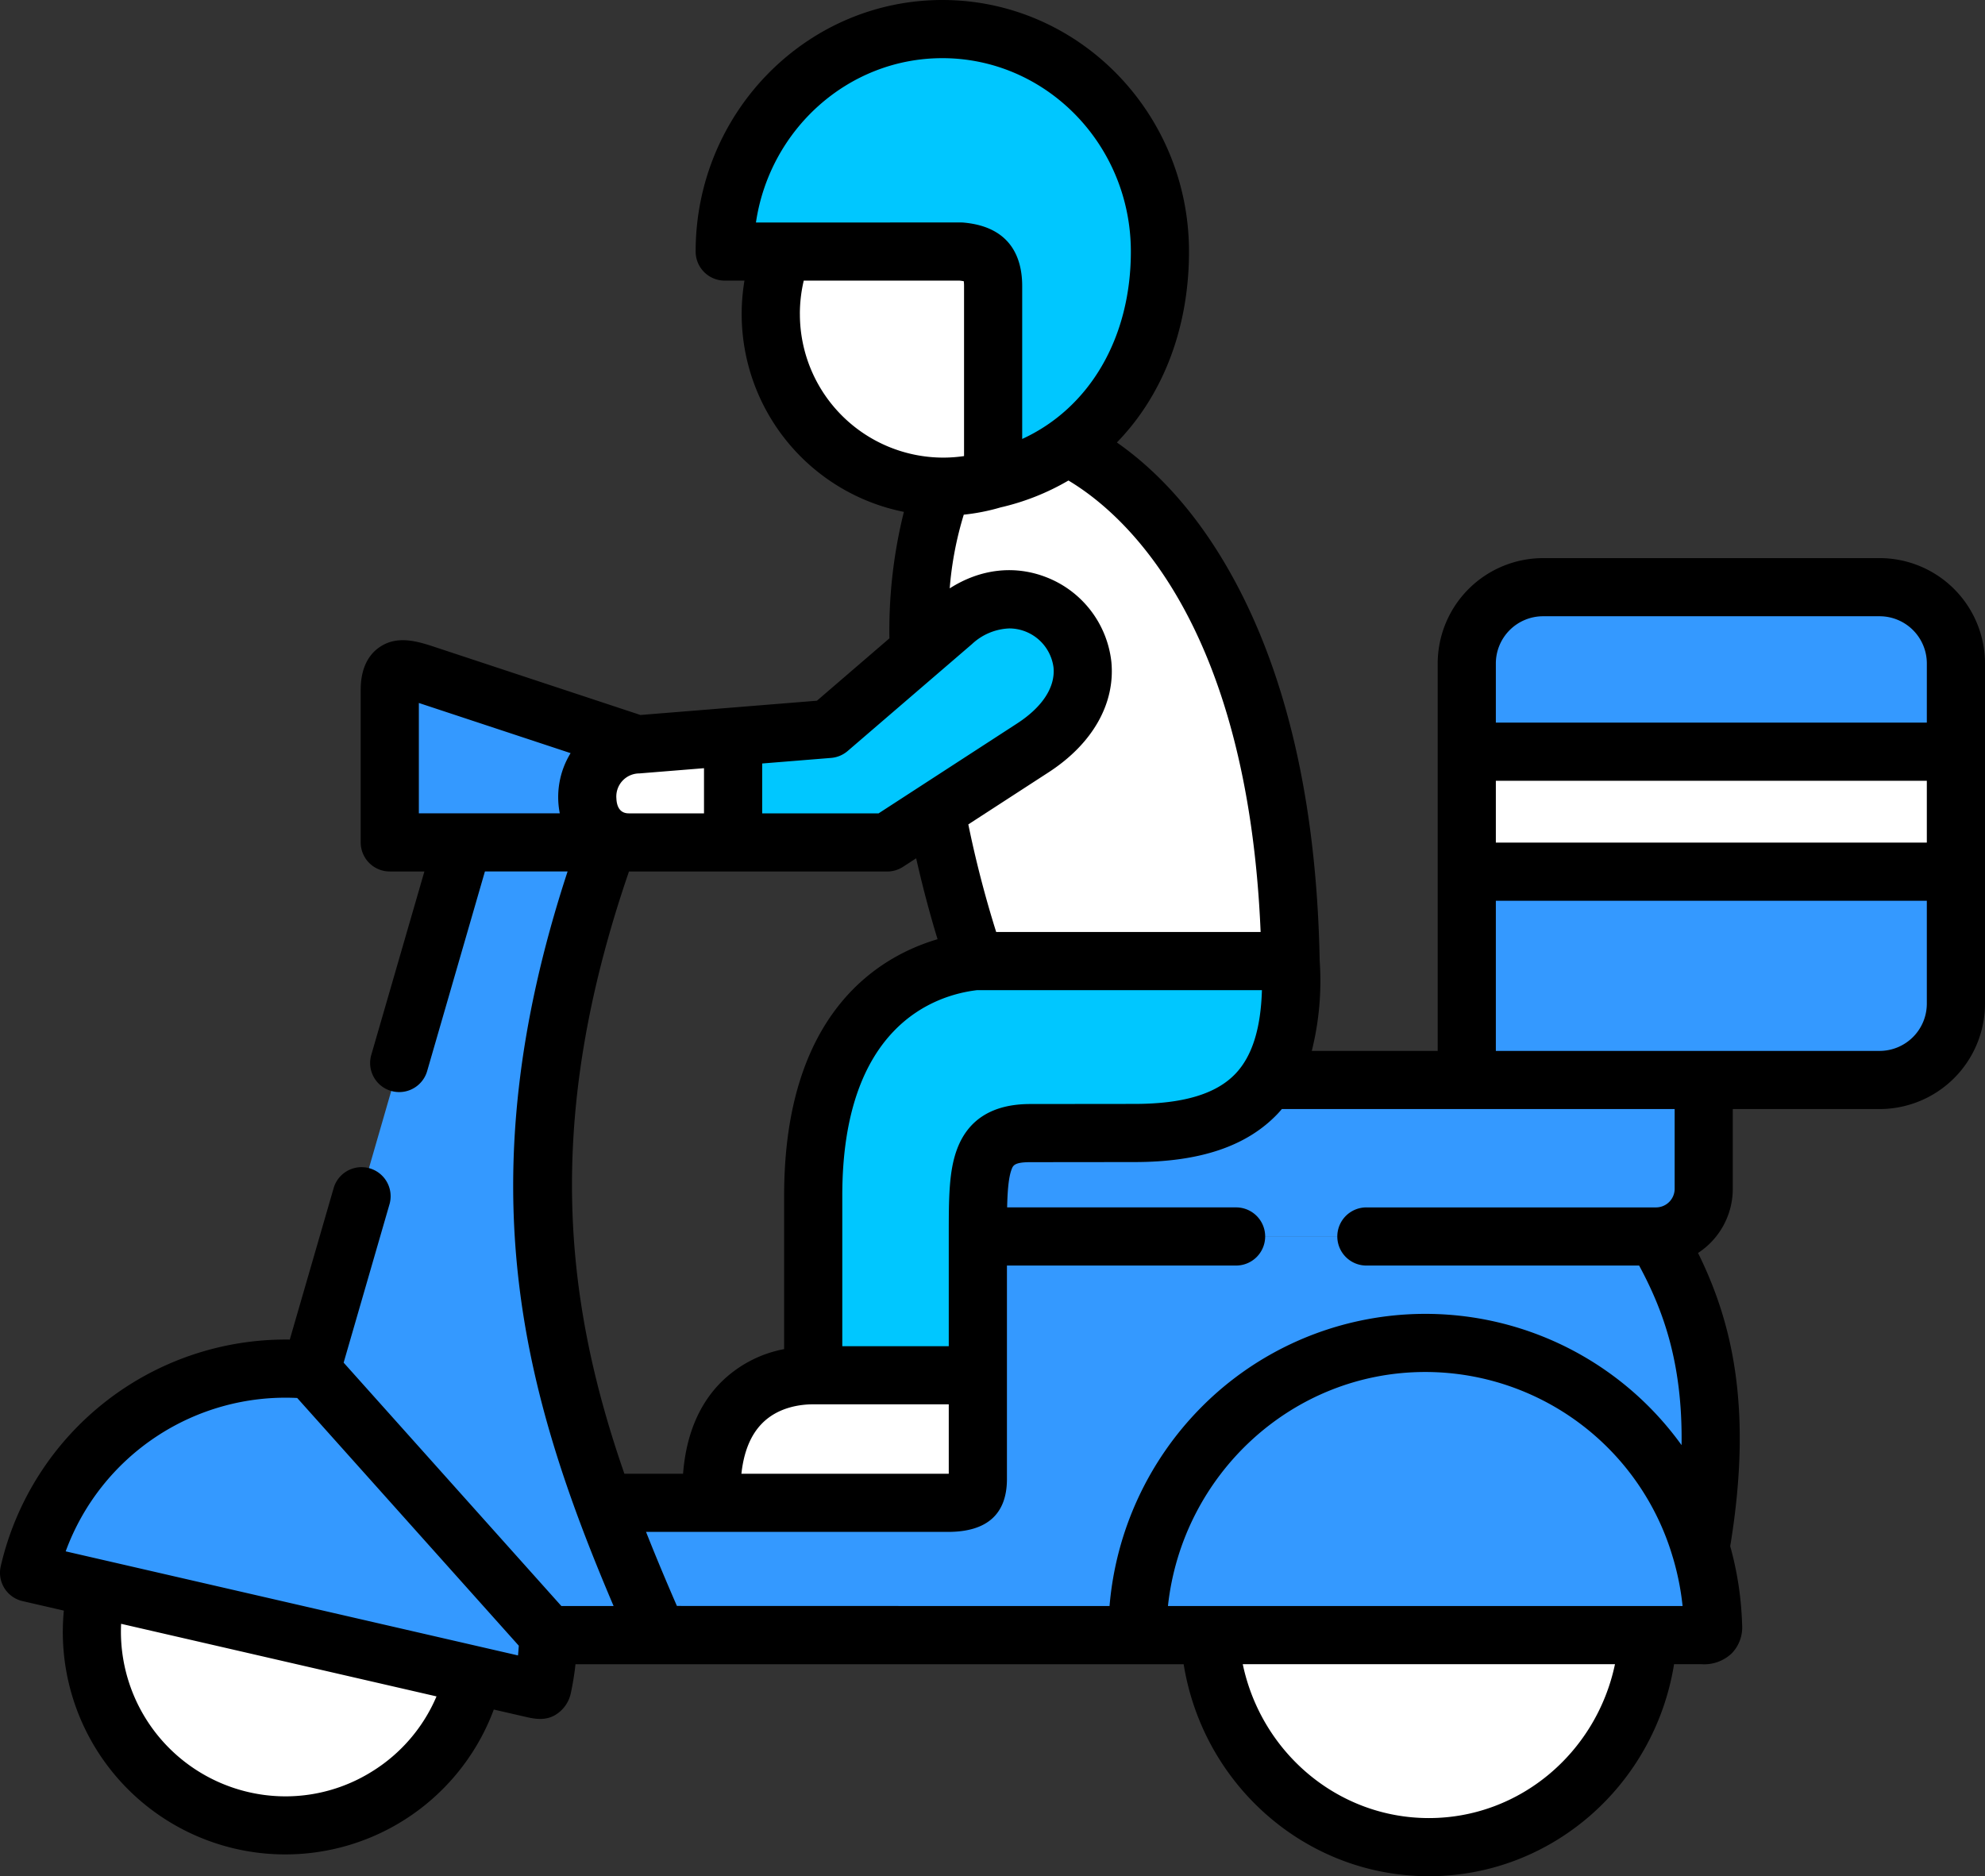<svg xmlns="http://www.w3.org/2000/svg" width="445.147" height="420.801" viewBox="0 0 445.147 420.801">
  <rect x="0" y="0" width="445.147" height="420.801" fill="#333333" stroke="none"/>
  <g id="food_and_delivery" transform="translate(0.001 -14)">
    <g id="Group_2" data-name="Group 2" transform="translate(328.931 200.995)">
      <path id="Path_37" data-name="Path 37" d="M378.33,229.078h109.7v38.107a17.151,17.151,0,0,1-17.1,17.117H431.468l-23.539,11.89-29.6-11.89Z" transform="translate(-378.33 -229.078)" fill="#3499ff" fill-rule="evenodd"/>
    </g>
    <g id="Group_3" data-name="Group 3" transform="translate(198.418 256.223)">
      <path id="Path_38" data-name="Path 38" d="M358.73,292.6h53.135v24.443A10.686,10.686,0,0,1,401.218,327.7h-173c0-15.367,0-23.185,11.756-23.185l23.413-.024c14.738-.024,24.4-3.8,29.8-11.888Z" transform="translate(-228.217 -292.6)" fill="#3499ff" fill-rule="evenodd"/>
    </g>
    <g id="Group_4" data-name="Group 4" transform="translate(126.893 291.317)">
      <path id="Path_39" data-name="Path 39" d="M238.342,332.965H390.477c8.922,15.539,16.09,34.21,9.907,69.924C390.033,367.668,284.9,381.726,274.1,422.375h-116c-4.387-9.94-8.528-19.757-12.15-29.672h32.7C244.8,367.745,223.53,378.867,238.342,332.965Z" transform="translate(-145.95 -332.965)" fill="#3499ff" fill-rule="evenodd"/>
    </g>
    <g id="Group_5" data-name="Group 5" transform="translate(205.972 105.725)">
      <path id="Path_40" data-name="Path 40" d="M240.828,209.616a248.236,248.236,0,0,0,8.8,33.717l33.442,13.1,37.289-13.1c-1.306-70.566-27.676-104.407-50.1-115.357a54.435,54.435,0,0,0-16.364-8.475S243,136.927,242.43,136.927c-4.19,9.965-5.767,22.964-5.5,37Z" transform="translate(-236.905 -119.5)" fill="#fff" fill-rule="evenodd"/>
    </g>
    <g id="Group_6" data-name="Group 6" transform="translate(182.366 229.557)">
      <path id="Path_41" data-name="Path 41" d="M316.813,261.929H246.082c-16.291,1.777-36.327,14.182-36.327,52.61v40.278h36.919V323.693c0-15.367,0-23.185,11.756-23.185l23.413-.024c14.738-.024,24.4-3.8,29.8-11.888C315.8,282.352,317.4,273.546,316.813,261.929Z" transform="translate(-209.755 -261.929)" fill="#00c7ff" fill-rule="evenodd"/>
    </g>
    <g id="Group_7" data-name="Group 7" transform="translate(228.231 114.199)">
      <path id="Path_42" data-name="Path 42" d="M323.7,244.6c-1.306-70.566-27.676-104.407-50.1-115.357a45.277,45.277,0,0,1-11.09,5.7c19.863,15.021,39.778,48.59,40.911,109.661Z" transform="translate(-262.507 -129.247)" fill="#fff" fill-rule="evenodd"/>
    </g>
    <g id="Group_8" data-name="Group 8" transform="translate(248.414 229.557)">
      <path id="Path_43" data-name="Path 43" d="M326.732,261.929H306.449c.591,11.617-1.01,20.423-5.176,26.663a30.466,30.466,0,0,1-15.552,11.888h6.037c14.738-.024,24.4-3.8,29.8-11.888C325.721,282.352,327.323,273.546,326.732,261.929Z" transform="translate(-285.721 -261.929)" fill="#00c7ff" fill-rule="evenodd"/>
    </g>
    <g id="Group_9" data-name="Group 9" transform="translate(328.931 145.696)">
      <path id="Path_44" data-name="Path 44" d="M395.433,165.474h75.488a17.151,17.151,0,0,1,17.1,17.117v28.316H378.33V182.591a17.151,17.151,0,0,1,17.1-17.117Z" transform="translate(-378.33 -165.474)" fill="#3499ff" fill-rule="evenodd"/>
    </g>
    <g id="Group_10" data-name="Group 10" transform="translate(328.931 182.594)">
      <path id="Path_45" data-name="Path 45" d="M378.33,207.914h109.7v26.91H378.33Z" transform="translate(-378.33 -207.914)" fill="#fff" fill-rule="evenodd"/>
    </g>
    <g id="Group_11" data-name="Group 11" transform="translate(398.628 145.696)">
      <path id="Path_46" data-name="Path 46" d="M475.6,202.373h22.9V182.591a17.155,17.155,0,0,0-17.1-17.117h-22.9a17.151,17.151,0,0,1,17.1,17.117Z" transform="translate(-458.494 -165.474)" fill="#3499ff" fill-rule="evenodd"/>
    </g>
    <g id="Group_12" data-name="Group 12" transform="translate(415.731 182.594)">
      <path id="Path_47" data-name="Path 47" d="M478.166,234.824h22.9v-26.91h-22.9Z" transform="translate(-478.166 -207.914)" fill="#fff" fill-rule="evenodd"/>
    </g>
    <g id="Group_13" data-name="Group 13" transform="translate(398.628 209.504)">
      <path id="Path_48" data-name="Path 48" d="M475.6,238.865v29.6a17.151,17.151,0,0,1-17.1,17.117h22.9a17.1,17.1,0,0,0,17.1-17.117v-29.6Z" transform="translate(-458.494 -238.865)" fill="#3499ff" fill-rule="evenodd"/>
    </g>
    <g id="Group_14" data-name="Group 14" transform="translate(255.044 315.193)">
      <path id="Path_49" data-name="Path 49" d="M293.347,425.962c0-36.479,28.909-65.535,64.571-65.535a64.566,64.566,0,0,1,61.712,46.049,66.166,66.166,0,0,1,2.834,17.417c.074,2.368-1.553,2.073-3.77,2.073Q356.032,425.962,293.347,425.962Z" transform="translate(-293.347 -360.427)" fill="#3499ff" fill-rule="evenodd"/>
    </g>
    <g id="Group_15" data-name="Group 15" transform="translate(271.286 380.726)">
      <path id="Path_50" data-name="Path 50" d="M312.028,435.8h98.286c-1.4,26.489-22.871,47.555-49.143,47.555S313.432,462.289,312.028,435.8Z" transform="translate(-312.028 -435.8)" fill="#fff" fill-rule="evenodd"/>
    </g>
    <g id="Group_16" data-name="Group 16" transform="translate(20.589 370.246)">
      <path id="Path_51" data-name="Path 51" d="M24.8,423.747l84.558,19.46A43.384,43.384,0,1,1,24.8,423.747Z" transform="translate(-23.68 -423.747)" fill="#fff" fill-rule="evenodd"/>
    </g>
    <g id="Group_17" data-name="Group 17" transform="translate(6.52 320.954)">
      <path id="Path_52" data-name="Path 52" d="M16.349,392.642a59.022,59.022,0,0,1,54.393-25.307c38.25,8.09,50.7,30.955,53.184,59.466a59.041,59.041,0,0,1-1.306,11.667c-.249,1.085-.961.642-2.144.371L107.241,435.8,22.683,416.346l-6.334-1.456L7.5,412.843a58.538,58.538,0,0,1,8.846-20.2Z" transform="translate(-7.5 -367.053)" fill="#3499ff" fill-rule="evenodd"/>
    </g>
    <g id="Group_18" data-name="Group 18" transform="translate(69.688 196.059)">
      <path id="Path_53" data-name="Path 53" d="M80.154,348.479l34.158-118.2L129.69,223.4l17.2,6.884c-22.6,62.649-16.291,106.38-1.036,148.114,3.649,9.915,7.788,19.732,12.15,29.672H133.438Z" transform="translate(-80.154 -223.4)" fill="#3499ff" fill-rule="evenodd"/>
    </g>
    <g id="Group_19" data-name="Group 19" transform="translate(172.852 61.885)">
      <path id="Path_54" data-name="Path 54" d="M201.424,77.61,241.5,69.076c4.064.371,15.7,10.137,15.7,16.256l-8.528,43.361a39.147,39.147,0,0,1-11.214,1.653,38.747,38.747,0,0,1-36.031-52.733Z" transform="translate(-198.811 -69.076)" fill="#fff" fill-rule="evenodd"/>
    </g>
    <g id="Group_20" data-name="Group 20" transform="translate(162.526 20.521)">
      <path id="Path_55" data-name="Path 55" d="M186.935,71.4c0-27.576,21.836-49.9,48.8-49.9s48.8,22.322,48.8,49.9c0,18.2-7.394,34.383-20.8,43.78a46.543,46.543,0,0,1-16.611,7.3V79.118c0-6.117-3.106-7.35-7.172-7.721H186.935Z" transform="translate(-186.935 -21.501)" fill="#00c7ff" fill-rule="evenodd"/>
    </g>
    <g id="Group_21" data-name="Group 21" transform="translate(185.792 20.52)">
      <path id="Path_56" data-name="Path 56" d="M213.694,28.876A47.623,47.623,0,0,1,239.226,21.5c26.962,0,48.8,22.322,48.8,49.9,0,18.2-7.394,34.383-20.8,43.78a45.27,45.27,0,0,1-11.312,5.772c9.907-10.035,15.28-24.443,15.28-40.327,0-28.808-22.846-52.168-51.016-52.168a47.107,47.107,0,0,0-6.482.42Z" transform="translate(-213.694 -21.5)" fill="#00c7ff" fill-rule="evenodd"/>
    </g>
    <g id="Group_22" data-name="Group 22" transform="translate(159.538 322.442)">
      <path id="Path_57" data-name="Path 57" d="M206.326,368.766h36.919v23.259c0,4.983-2.711,5.352-6.7,5.352H183.553c-1.06-23.333,13.062-28.613,22.772-28.613Z" transform="translate(-183.497 -368.764)" fill="#fff" fill-rule="evenodd"/>
    </g>
    <g id="Group_23" data-name="Group 23" transform="translate(104.261 202.94)">
      <path id="Path_58" data-name="Path 58" d="M151.05,379.429c-15.255-41.733-21.564-85.464,1.036-148.114H134.711c-22.6,62.653-16.315,106.383-1.036,148.114,3.623,9.915,7.763,19.732,12.15,29.672H163.2C158.838,399.16,154.7,389.343,151.05,379.429Z" transform="translate(-119.919 -231.315)" fill="#3499ff" fill-rule="evenodd"/>
    </g>
    <g id="Group_24" data-name="Group 24" transform="translate(53.57 320.945)">
      <path id="Path_59" data-name="Path 59" d="M130.991,426.8,77.807,367.335a58.115,58.115,0,0,0-16.192.642l51.114,57.149a58.843,58.843,0,0,1-1.01,10.088l2.588.592,13.234,3.034c1.184.271,1.9.716,2.144-.371a58.832,58.832,0,0,0,1.307-11.666Z" transform="translate(-61.615 -367.043)" fill="#3499ff" fill-rule="evenodd"/>
    </g>
    <g id="Group_25" data-name="Group 25" transform="translate(219.284 291.317)">
      <path id="Path_60" data-name="Path 60" d="M404.351,332.965H252.217v13.393h125c10.178,0,15.012,4.391,18.977,13.294,3.425,7.721,3.5,10.236,5.053,19.56a65.378,65.378,0,0,1,13.013,23.678C420.445,367.175,413.274,348.5,404.351,332.965Z" transform="translate(-252.217 -332.965)" fill="#3499ff" fill-rule="evenodd"/>
    </g>
    <g id="Group_26" data-name="Group 26" transform="translate(305.432 315.193)">
      <path id="Path_61" data-name="Path 61" d="M414.183,382.8a64.042,64.042,0,0,0-48.7-22.371,65.344,65.344,0,0,0-14.181,1.556c29.116,6.584,49.473,32.284,50.361,61.907.05,1.627-.69,2-1.873,2.073h26.469c2.218,0,3.845.3,3.77-2.073a66.134,66.134,0,0,0-2.834-17.417c-.05-.173-.1-.321-.148-.469v-.024A65.427,65.427,0,0,0,414.183,382.8Z" transform="translate(-351.302 -360.427)" fill="#3499ff" fill-rule="evenodd"/>
    </g>
    <g id="Group_27" data-name="Group 27" transform="translate(20.583 370.249)">
      <path id="Path_62" data-name="Path 62" d="M106.765,442.618,24.8,423.75a43.113,43.113,0,0,0-1.084,11.568L88.775,450.29l2.563.592a43.127,43.127,0,0,1-16.71,25.352,43.353,43.353,0,0,0,34.725-33.027Z" transform="translate(-23.674 -423.75)" fill="#fff" fill-rule="evenodd"/>
    </g>
    <g id="Group_28" data-name="Group 28" transform="translate(271.285 380.725)">
      <path id="Path_63" data-name="Path 63" d="M394.662,435.8H312.027a51.015,51.015,0,0,0,3.031,14.823h73.22a50.81,50.81,0,0,1-12.051,30.338A50.183,50.183,0,0,0,410.315,435.8Z" transform="translate(-312.027 -435.799)" fill="#fff" fill-rule="evenodd"/>
    </g>
    <g id="Group_29" data-name="Group 29" transform="translate(338.025 256.223)">
      <path id="Path_64" data-name="Path 64" d="M432.831,317.04V292.6H399.437v24.443A10.686,10.686,0,0,1,388.79,327.7h33.394A10.686,10.686,0,0,0,432.831,317.04Z" transform="translate(-388.79 -292.6)" fill="#3499ff" fill-rule="evenodd"/>
    </g>
    <g id="Group_30" data-name="Group 30" transform="translate(173.05 70.418)">
      <path id="Path_65" data-name="Path 65" d="M199.039,88.782h32.926c4.064.371,7.172,1.627,7.172,7.745v35.049a39.547,39.547,0,0,0,9.562-1.6V86.612c0-6.117-3.106-7.35-7.172-7.721H201.454a38.731,38.731,0,0,0-2.415,9.891Z" transform="translate(-199.039 -78.891)" fill="#fff" fill-rule="evenodd"/>
    </g>
    <g id="Group_31" data-name="Group 31" transform="translate(87.408 164.099)">
      <path id="Path_66" data-name="Path 66" d="M109.851,188.266l46.113,15.243c2.268,2.022-.3,22.642-1.825,21.978h-53.6V191.546c0-6.684,3.475-5.2,9.316-3.28Z" transform="translate(-100.535 -186.641)" fill="#3499ff" fill-rule="evenodd"/>
    </g>
    <g id="Group_32" data-name="Group 32" transform="translate(131.703 179.238)">
      <path id="Path_67" data-name="Path 67" d="M184.1,227.759H160.791c-12.524,0-12.889-20.768,1.825-21.978l21.491-1.727,5.767,12.209Z" transform="translate(-151.482 -204.054)" fill="#fff" fill-rule="evenodd"/>
    </g>
    <g id="Group_33" data-name="Group 33" transform="translate(164.322 148.424)">
      <path id="Path_68" data-name="Path 68" d="M230.678,180.337l7.713-6.635c19.324-16.649,43.745,11.445,17.914,28.216l-21.738,14.108-10.943,7.1H189v-23.7l21.515-1.751Z" transform="translate(-189 -168.611)" fill="#00c7ff" fill-rule="evenodd"/>
    </g>
    <g id="Group_34" data-name="Group 34" transform="translate(131.696 191.252)">
      <path id="Path_69" data-name="Path 69" d="M184.1,229.563V218.069H153.666a9.6,9.6,0,0,1-2.094-.2c-.715,5.723,2.514,11.694,9.218,11.694H184.1Z" transform="translate(-151.474 -217.872)" fill="#fff" fill-rule="evenodd"/>
    </g>
    <g id="Group_35" data-name="Group 35" transform="translate(164.322 151.27)">
      <path id="Path_70" data-name="Path 70" d="M256.309,202.346c15.625-10.162,12.865-24.443,3.968-30.461.715,6.166-2.218,13.245-11.09,18.993l-16.932,10.976-4.781,3.133-10.939,7.078H189v11.493h34.627l10.943-7.1Z" transform="translate(-189 -171.885)" fill="#00c7ff" fill-rule="evenodd"/>
    </g>
    <g id="Group_36" data-name="Group 36" transform="translate(117.244 174.849)">
      <path id="Path_71" data-name="Path 71" d="M160.443,205.123l-18.558-6.117c-6.21,6.66-9.218,19.634-5.225,28.093h21.958c-6.7,0-9.933-5.971-9.218-11.694a11.565,11.565,0,0,1,11.041-10.284Z" transform="translate(-134.852 -199.006)" fill="#3499ff" fill-rule="evenodd"/>
    </g>
    <path id="Path_72" data-name="Path 72" d="M421.523,139.175H346.034a23.658,23.658,0,0,0-23.625,23.637V249.7H294.173a64.846,64.846,0,0,0,1.769-20.263h0c-.613-33.092-6.618-60.977-17.847-82.889-8.72-17.012-18.9-27.212-27.63-33.308,10.249-10.538,16.173-25.53,16.173-42.821C266.643,39.308,241.825,14,211.324,14S156,39.308,156,70.417a6.521,6.521,0,0,0,6.521,6.521h4.427a45.915,45.915,0,0,0-.625,7.514A45.276,45.276,0,0,0,202.7,128.805a109.859,109.859,0,0,0-3.245,28.365L183.2,171.158l-39.572,3.2-45.648-15.09c-4.183-1.391-8.926-2.963-13.039,0-4.054,2.926-4.054,8.045-4.054,9.729v33.938a6.521,6.521,0,0,0,6.521,6.521h7.763L83.26,250.6a6.521,6.521,0,1,0,12.529,3.625l12.956-44.77h18.538C104.226,279.769,117.382,326.7,137.6,374.2H125.885L77.063,319.617l10.323-35.663a6.521,6.521,0,0,0-12.524-3.625l-9.878,34.113a65.589,65.589,0,0,0-64.82,50.84A6.521,6.521,0,0,0,5.059,373.1l9.257,2.13a49.891,49.891,0,0,0,96.42,22.188l7.3,1.68c2.176.5,4.241.758,6.3-.352a7.486,7.486,0,0,0,3.672-5,64.864,64.864,0,0,0,1.051-6.493H265.442C269.8,414.361,292.874,434.8,320.43,434.8s50.624-20.439,54.987-47.555h4.976l.576.006c.2,0,.415,0,.636,0a8.931,8.931,0,0,0,6.77-2.457,8.358,8.358,0,0,0,2.306-6.341,73.919,73.919,0,0,0-2.671-17.666c5.194-31.533.2-50.737-7.216-65.769a17.168,17.168,0,0,0,7.789-14.369V262.74h32.937A23.658,23.658,0,0,0,445.146,239.1v-76.29a23.654,23.654,0,0,0-23.622-23.637ZM83.535,411.248a36.575,36.575,0,0,1-27.812,4.687h0a36.948,36.948,0,0,1-28.564-37.743L97.89,394.471a36.658,36.658,0,0,1-14.354,16.777Zm32.628-25.966L14.73,361.941a52.511,52.511,0,0,1,51.919-34.4L116.338,383.1q-.066,1.1-.174,2.187Zm98.494-113.63c-1.893,4.992-1.893,11.147-1.893,19.666v24.607H188.887V282.169c0-38.166,20.83-44.968,30.178-46.09h63.928c-.257,8.662-2.212,14.819-5.923,18.727-4.324,4.554-11.724,6.773-22.624,6.783l-23.406.024c-8.347,0-13.859,3.378-16.384,10.04Zm-1.893,57.31v15.57h-46.5c.521-4.829,2.024-8.566,4.5-11.151,3.674-3.845,8.849-4.418,11.607-4.418ZM282.7,223.033H223.4a243.483,243.483,0,0,1-6.25-24.135l18.03-11.7c9.842-6.391,14.962-15.422,14.047-24.778a23.057,23.057,0,0,0-14.365-18.87c-7.229-2.9-15.012-1.986-21.885,2.411a76.994,76.994,0,0,1,3.152-16.531,45.963,45.963,0,0,0,8.251-1.627,54.019,54.019,0,0,0,15.222-6.032c12.557,7.5,40.178,31.841,43.1,101.267ZM169.524,63.9c3.075-20.835,20.651-36.855,41.8-36.855,23.311,0,42.276,19.459,42.276,43.376,0,19.453-9.328,35.131-24.369,42.031V78.139c0-5.941-2.273-13.229-13.1-14.215q-.294-.027-.591-.027Zm9.85,20.556a32.472,32.472,0,0,1,.869-7.514h34.98c.4.043.7.09.906.133a7.757,7.757,0,0,1,.064,1.067V116.29a32.253,32.253,0,0,1-4.679.345h-.043a32.187,32.187,0,0,1-32.093-32.18ZM170.92,185.237l15.445-1.249a6.524,6.524,0,0,0,3.732-1.555l27.874-23.975,0,0a12.954,12.954,0,0,1,8.377-3.513,10.035,10.035,0,0,1,9.907,8.749c.43,4.406-2.472,8.874-8.169,12.571l-19.4,12.591-11.663,7.57H170.922V185.237Zm-27.558,2.229,14.514-1.174v10.13H141.011c-2.186,0-2.72-1.817-2.783-3.342a5.177,5.177,0,0,1,5.135-5.615Zm-15.433-4.5a18.836,18.836,0,0,0-2.405,13.4c0,.018-.011.036-.007.054H93.929V171.664l34.026,11.248c-.011.017-.016.034-.025.051Zm13.118,26.5h57.905a6.52,6.52,0,0,0,3.55-1.051l2.951-1.916c1.42,6.276,3.037,12.383,4.8,18.15-13.3,3.925-34.407,16.611-34.407,57.519v34.413a27.213,27.213,0,0,0-14.514,7.8c-4.772,4.994-7.5,11.761-8.152,20.161H140.024c-13.255-38.2-18.3-78.852,1.023-135.071ZM151.8,374.183c-2.41-5.543-4.733-11.065-6.92-16.607h67.706c8.775,0,13.224-4,13.224-11.873V297.838h51.469a6.521,6.521,0,0,0,0-13.041H225.854c.083-3.7.321-6.733,1-8.522.332-.87.615-1.621,4.2-1.621l23.412-.024c14.663-.014,25.152-3.561,32.069-10.845.32-.338.623-.691.926-1.043h88.089v17.922a4.186,4.186,0,0,1-4.125,4.135H306.5a6.521,6.521,0,1,0,0,13.041h61.084c5.154,9.566,9.787,21.47,9.514,40.276A70.766,70.766,0,0,0,269.319,329.7a71.836,71.836,0,0,0-20.5,44.507Zm168.632,47.578c-20.384,0-37.576-14.687-41.736-34.513h83.471C358,407.071,340.812,421.761,320.428,421.761Zm49.14-47.554H261.916c3.2-29.485,27.854-52.494,57.7-52.494a57.86,57.86,0,0,1,55.49,41.464c.022.074.047.151.072.226a60.184,60.184,0,0,1,2.152,10.8ZM432.1,239.1a10.6,10.6,0,0,1-10.584,10.6H335.451V216.027H432.1Zm0-36.118H335.451V189.115H432.1Zm0-26.91H335.451V162.814a10.6,10.6,0,0,1,10.584-10.6h75.488a10.6,10.6,0,0,1,10.581,10.6Z" transform="translate(0)"/>
  </g>
</svg>
